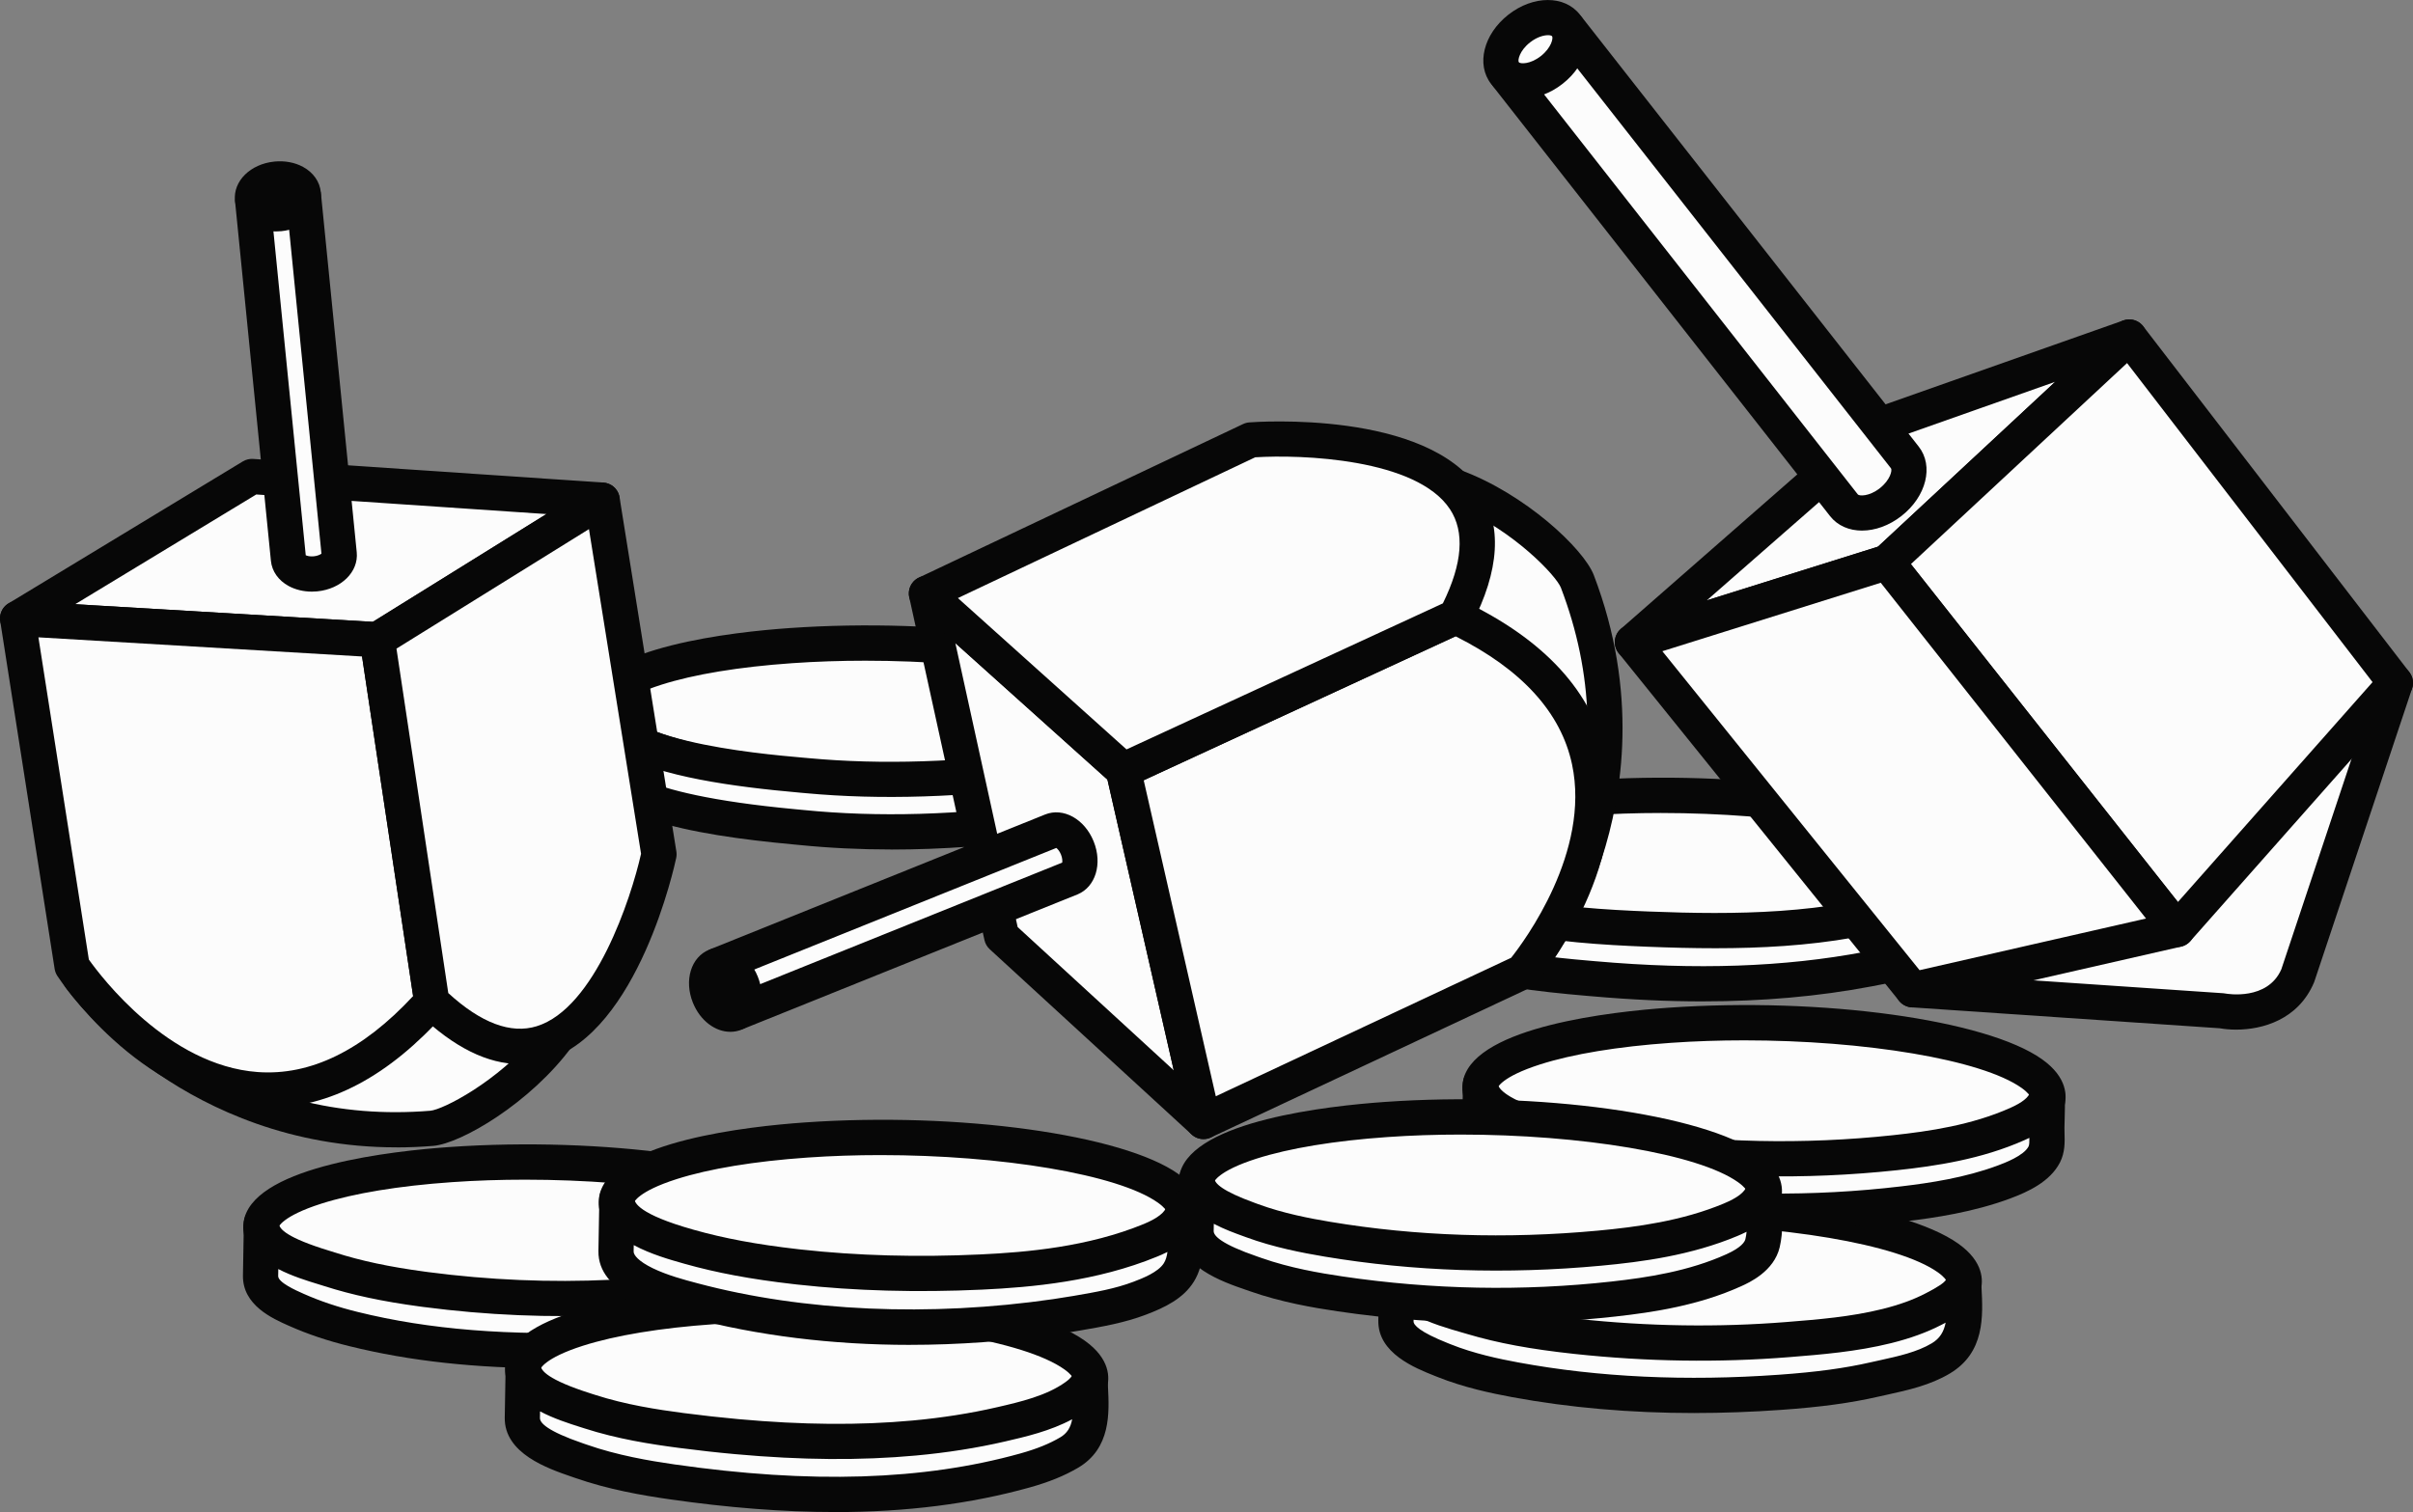 <svg id="_Слой_2" xmlns="http://www.w3.org/2000/svg" width="1096" height="686.99" viewBox="0 0 1096 686.99"><rect x="0" y="0" width="1096" height="686.99" fill="#808080" stroke="none"/><g id="Religion03_543594680"><g id="Religion03_543594680-2"><g><g><path d="M884.86 571.58c-23.6-16.81-97.39-26.66-164.49-21.97-67.1 4.69-102.49 22.18-78.89 38.99 23.6 16.81 97.39 26.66 164.5 21.97 67.1-4.69 102.49-22.18 78.89-38.99z" fill="#fcfcfc"/><path d="M771.23 619.76c-58.17.0-113.33-9.65-134.39-24.65-11.67-8.31-11.32-16.97-10.08-21.39 6.63-23.56 67.28-30.29 93.05-32.09 69.84-4.88 144.38 5.41 169.69 23.44 11.67 8.31 11.32 16.97 10.08 21.39-6.63 23.56-67.28 30.29-93.05 32.09-11.72.82-23.57 1.21-35.3 1.21zm-17-63.3c-11.16.0-22.35.36-33.31 1.13-24.06 1.68-44.6 5.07-59.4 9.8-17.66 5.64-19.36 10.64-19.37 10.69.06.29.92 1.84 3.96 4.01 18.2 12.96 71.55 21.64 125.99 21.64 11.16.0 22.35-.36 33.31-1.13 24.06-1.68 44.6-5.07 59.4-9.8 17.66-5.64 19.36-10.64 19.37-10.69-.06-.29-.92-1.84-3.96-4.01h0c-18.2-12.96-71.55-21.64-125.99-21.64z" fill="#070707"/></g><g><path d="M891.83 581.66c.27 6.25-9.26 10.87-13.73 13.18-6.66 3.45-13.83 5.84-21.1 7.66-14.69 3.66-29.84 4.93-44.89 6.14-32.03 2.57-64.31 2.01-96.26-1.44-15.85-1.71-31.71-4.15-47.02-8.71-9.44-2.81-34.62-8.88-34.39-22.15.0.0-.41 23.77-.41 23.81-.17 9.78 14.55 15.12 21.79 18.03 10.41 4.18 21.41 6.72 32.42 8.75 39.61 7.31 80.2 8.55 120.37 5.67 14.36-1.03 28.74-2.6 42.79-5.82 10.09-2.31 21.02-4.15 30.12-9.59 12.94-7.74 10.88-22.11 10.31-35.52z" fill="#fcfcfc"/><path d="M769.64 642.01c-29.05.0-56.79-2.41-82.84-7.23-9.53-1.76-22.01-4.4-33.95-9.19l-1.11-.44c-9.07-3.61-25.95-10.32-25.7-25.15.0-.38.41-23.81.41-23.81.0.0.0.0.0.0.08-4.37 3.64-7.86 8-7.86.05.0.09.0.14.0 4.42.08 7.94 3.72 7.86 8.14h0c-.04 2.27 3.29 7.06 26.07 13.59.96.27 1.83.52 2.6.75 12.8 3.8 26.86 6.4 45.6 8.42 31.84 3.43 63.72 3.91 94.76 1.42 14.39-1.15 29.26-2.35 43.59-5.92 7.57-1.89 13.91-4.18 19.36-7l.62-.32c5.04-2.59 8-4.57 8.79-5.89.07-4.2 3.4-7.68 7.66-7.86 4.45-.19 8.15 3.24 8.34 7.65.05 1.17.11 2.35.17 3.53.69 13.22 1.56 29.68-14.37 39.2-8.93 5.34-19.17 7.59-28.2 9.58-1.42.31-2.84.62-4.23.94-12.55 2.87-26.12 4.73-44 6-13.42.96-26.62 1.44-39.55 1.44zM642.1 597.33c-.05 2.99-.05 3.01-.05 3.04-.03 1.62 2.66 4.75 15.62 9.91l1.16.46c10.62 4.27 22.09 6.68 30.89 8.3 36.32 6.71 76.14 8.58 118.35 5.56 17.03-1.22 29.85-2.96 41.57-5.64 1.44-.33 2.9-.65 4.37-.97 8.23-1.81 16.73-3.68 23.43-7.68 3.67-2.19 5.48-5.27 6.29-9.37-.48.25-.93.48-1.35.7l-.58.3c-6.57 3.4-14.04 6.12-22.84 8.31-15.6 3.89-31.85 5.2-46.18 6.35-32.03 2.57-64.92 2.08-97.75-1.46-19.74-2.13-34.68-4.9-48.45-8.99-.73-.22-1.55-.45-2.45-.71-6.1-1.75-14.62-4.19-22.01-8.11zM883.85 582h0z" fill="#070707"/></g></g><g><g><path d="M523.69 315.31c-23.6-16.81-97.39-26.66-164.49-21.97-67.1 4.69-102.49 22.18-78.89 38.99 23.6 16.81 97.39 26.66 164.5 21.97 67.1-4.69 102.49-22.18 78.89-38.99z" fill="#fcfcfc"/><path d="M410.05 363.49c-58.17.0-113.33-9.65-134.39-24.65-11.67-8.31-11.32-16.97-10.08-21.39 6.63-23.56 67.28-30.29 93.05-32.09 69.83-4.88 144.38 5.41 169.69 23.44h0c11.67 8.31 11.32 16.97 10.08 21.39-6.63 23.56-67.28 30.29-93.05 32.09-11.72.82-23.57 1.21-35.3 1.21zm-17-63.3c-11.16.0-22.35.36-33.31 1.13-24.06 1.68-44.6 5.07-59.4 9.8-17.66 5.64-19.36 10.64-19.37 10.69.06.29.92 1.84 3.96 4.01 18.2 12.96 71.55 21.64 125.99 21.64 11.16.0 22.35-.36 33.31-1.13 24.06-1.68 44.6-5.07 59.4-9.8 17.66-5.64 19.36-10.64 19.37-10.69-.06-.29-.92-1.84-3.96-4.01h0c-18.2-12.96-71.55-21.64-125.99-21.64z" fill="#070707"/></g><g><path d="M531.33 327.15c-16.41 13.06-32.16 18.92-53.38 21.73-36.8 4.87-74.17 6.96-111.2 3.55-16.9-1.56-93.91-7.16-93.48-32.37.0.0-.4 23.59-.41 23.81-.43 24.99 74.5 30.45 91.19 32.11 37.46 3.73 75.35 1.87 112.59-3.21 12.41-1.69 53.46-6.68 53.68-24.47.12-7.07.21-14.16 1-21.14z" fill="#fcfcfc"/><path d="M404.85 385.96c-14.26.0-28.08-.67-41.59-2.02-.97-.1-2.14-.21-3.49-.33-44.43-4.16-95.38-12.46-94.91-39.87.0-.29.39-23 .41-23.78v-.02c.08-4.42 3.76-7.93 8.14-7.86 4.42.08 7.94 3.72 7.86 8.14h0c-.07 4.15 8.05 10.95 31.17 16.46 19.54 4.66 41.68 6.62 52.32 7.56l2.73.24c32.86 3.03 68.65 1.88 109.41-3.51 20.93-2.77 34.8-8.39 49.44-20.05 2.53-2.01 6.02-2.31 8.85-.74 2.83 1.56 4.44 4.68 4.08 7.89-.71 6.33-.82 12.76-.93 19.57v.82c-.32 24.12-41.73 29.71-59.42 32.1l-1.2.16c-25.77 3.52-49.9 5.27-72.88 5.27zm-123.95-43.75c-.02 1.1-.03 1.77-.03 1.8-.05 2.68 3.61 16.47 80.4 23.66 1.38.13 2.58.24 3.58.34 34 3.39 70.22 2.35 110.72-3.18l1.22-.17c6.7-.91 19.18-2.59 29.88-6.06 11.5-3.73 15.63-7.83 15.66-10.42v-.85c.04-1.44.06-2.9.09-4.36-12.6 7.32-26.11 11.54-43.43 13.83-41.96 5.55-78.92 6.72-112.98 3.58l-2.67-.24c-30.28-2.68-63.49-7.19-82.45-17.95z" fill="#070707"/></g></g><g><g><path d="M369.17 551.1c-23.6-16.81-97.39-26.66-164.49-21.97-67.1 4.69-102.49 22.18-78.89 38.99 23.6 16.81 97.39 26.66 164.5 21.97 67.1-4.69 102.49-22.18 78.89-38.99z" fill="#fcfcfc"/><path d="M255.54 599.28c-58.17.0-113.33-9.65-134.39-24.65-11.67-8.31-11.32-16.97-10.08-21.39 6.63-23.56 67.28-30.29 93.05-32.09 69.84-4.88 144.38 5.41 169.69 23.44 11.67 8.31 11.32 16.97 10.08 21.39-6.63 23.56-67.28 30.29-93.05 32.09-11.72.82-23.57 1.21-35.3 1.21zm-17-63.3c-11.15.0-22.35.36-33.31 1.13-24.06 1.68-44.6 5.07-59.4 9.8-17.66 5.64-19.36 10.64-19.37 10.69.06.29.92 1.84 3.96 4.01 18.2 12.96 71.55 21.64 125.99 21.64 11.16.0 22.35-.36 33.31-1.13 24.06-1.68 44.6-5.07 59.4-9.8 17.66-5.64 19.36-10.64 19.37-10.69-.06-.29-.92-1.84-3.96-4.01h0c-18.2-12.96-71.55-21.64-125.99-21.64z" fill="#070707"/></g><g><path d="M376.31 560.5c-.54 3.42-2.72 6.41-5.39 8.61-11.44 9.43-29.46 12.86-43.63 15.44-16.35 2.98-32.97 4.1-49.54 4.89-28.11 1.34-56.35.11-84.25-3.54-.55-.07-1.1-.15-1.65-.22-14.2-1.91-28.35-4.58-42.02-8.96-8.88-2.85-31.28-8.42-31.06-20.87.0.0-.41 23.71-.41 23.81-.14 8.38 10.21 12.77 16.46 15.55 8.3 3.68 16.97 6.47 25.78 8.65 37.65 9.3 76.94 10.87 115.55 9.31.3-.01.6-.02.9-.04 16.91-.73 33.89-1.59 50.56-4.64 14.17-2.59 33.32-6.58 44.2-16.76 7.31-6.81 4.1-22.2 4.5-31.22z" fill="#fcfcfc"/><path d="M250.98 621.69c-35.02.0-64.82-3.28-92.31-10.07-10.01-2.47-18.88-5.45-27.1-9.1l-.42-.18c-7.35-3.26-21.03-9.32-20.8-22.82h0s0-.62.41-23.8h0c.08-4.43 3.71-7.94 8.14-7.87 4.42.08 7.94 3.72 7.86 8.14h0c-.04 2.4 3.85 6.48 22.61 12.22 1.07.33 2.04.63 2.9.9 11.65 3.74 24.56 6.49 40.64 8.65l1.62.22c27.62 3.62 55.48 4.79 82.83 3.49 18.18-.87 33.38-2.01 48.49-4.77 12.63-2.31 29.94-5.47 39.98-13.74 1.44-1.19 2.4-2.56 2.58-3.69.66-4.19 4.47-7.14 8.71-6.71 4.22.43 7.38 4.08 7.19 8.32-.08 1.87.03 4.32.15 6.91.46 9.87 1.02 22.16-7.2 29.81-11.61 10.86-30.03 15.44-48.21 18.77-16.68 3.05-33.26 3.96-51.66 4.76l-.92.04c-8.81.36-17.29.54-25.49.54zm-124.58-45.11c-.03 1.86-.05 3.1-.05 3.2-.05 2.91 8.19 6.56 11.29 7.93l.42.19c7.36 3.27 15.36 5.95 24.45 8.19 32.42 8.01 68.43 10.89 113.31 9.08l.89-.04c17.78-.77 33.78-1.65 49.45-4.52 10.62-1.94 30.37-5.56 40.17-14.73 1.1-1.03 1.71-3.02 2.02-5.41-12.46 6.99-27.84 9.8-39.64 11.95-16.92 3.09-34.31 4.23-50.6 5.01-28.29 1.35-57.11.14-85.67-3.6l-1.68-.22c-17.04-2.29-30.83-5.24-43.4-9.27-.79-.26-1.7-.53-2.7-.84-5.07-1.55-12-3.67-18.28-6.92z" fill="#070707"/></g></g><g><g><path d="M922.89 487.8c-23.6-16.81-97.39-26.66-164.49-21.97-67.1 4.69-102.49 22.18-78.89 38.99 23.6 16.81 97.39 26.66 164.5 21.97 67.1-4.69 102.49-22.18 78.89-38.99z" fill="#fcfcfc"/><path d="M809.26 535.98c-58.17.0-113.33-9.65-134.39-24.65-11.67-8.31-11.32-16.97-10.08-21.39 6.63-23.56 67.28-30.29 93.05-32.09 69.84-4.88 144.38 5.41 169.69 23.44 11.67 8.31 11.32 16.97 10.08 21.39-6.63 23.56-67.28 30.29-93.05 32.09-11.72.82-23.57 1.21-35.3 1.21zm-17-63.3c-11.16.0-22.35.36-33.31 1.13-24.06 1.68-44.6 5.07-59.4 9.8-17.66 5.64-19.36 10.64-19.37 10.69.06.29.92 1.84 3.96 4.01 18.2 12.96 71.55 21.64 125.99 21.64 11.16.0 22.35-.36 33.31-1.13 24.06-1.68 44.6-5.07 59.4-9.8 17.66-5.64 19.36-10.64 19.37-10.69-.06-.29-.92-1.84-3.96-4.01h0c-18.2-12.96-71.55-21.64-125.99-21.64z" fill="#070707"/></g><g><path d="M929.88 497.89c-1.44 6.48-7.96 10.31-13.57 12.81-17.49 7.79-36.66 11.02-55.7 13.05-41.07 4.38-82.7 3.53-123.54-2.64-12.48-1.89-24.96-4.3-36.91-8.41-8.36-2.88-27.87-8.7-27.68-20.14.0.0-.41 23.73-.41 23.81-.2 11.78 20 17.5 28.55 20.37 13.13 4.41 26.82 6.96 40.51 8.89 40.81 5.75 82.36 6.21 123.29 1.36 15.53-1.84 31.09-4.47 45.75-9.92 6.39-2.37 15.03-6.07 18.35-12.53 1.84-3.59 1.1-8.25 1.17-12.26.08-4.78.31-9.64.2-14.39z" fill="#fcfcfc"/><path d="M808.03 558.31c-22.74.0-45.47-1.59-68.02-4.77-17.23-2.43-30.16-5.27-41.94-9.23-.59-.2-1.23-.41-1.92-.64-11.31-3.71-32.36-10.61-32.08-27.46.0-.44.41-23.81.41-23.81.0.0.0.0.0.0.08-4.42 3.71-7.96 8.14-7.86 4.42.08 7.94 3.72 7.86 8.14h0c-.01 1.44 2.12 3.59 5.59 5.63 4.67 2.75 10.61 4.76 14.95 6.22.62.21 1.2.41 1.74.59 12.41 4.27 25.5 6.55 35.51 8.07 40.04 6.05 80.92 6.93 121.5 2.59 16.55-1.77 35.83-4.62 53.3-12.4 5.45-2.43 8.49-4.86 9.01-7.24.88-3.95 4.58-6.62 8.59-6.23 4.03.39 7.12 3.73 7.22 7.77.08 3.53-.01 7.07-.1 10.49-.04 1.41-.07 2.82-.1 4.23-.01.76.01 1.63.04 2.56.11 3.85.26 8.64-2.09 13.22-4.47 8.71-14.47 13.33-22.68 16.38-16.55 6.15-34.13 8.77-47.59 10.36-19.04 2.26-38.18 3.38-57.33 3.38zm-127.9-44.98c-.05 3.18-.06 3.21-.06 3.23-.04 2.24 3.58 6.18 21.06 11.91.73.24 1.41.46 2.03.67 10.81 3.63 22.86 6.27 39.08 8.55 40.16 5.66 80.95 6.11 121.23 1.34 13.36-1.58 29.03-3.95 43.9-9.47 2.92-1.09 11.82-4.39 14.02-8.68.35-.68.39-2.31.37-3.89-.87.42-1.62.76-2.19 1.01-19.5 8.69-40.32 11.8-58.11 13.7-41.93 4.48-84.19 3.57-125.59-2.68-10.68-1.61-24.69-4.07-38.32-8.76l-1.66-.56c-4.39-1.48-10.28-3.47-15.77-6.36z" fill="#070707"/></g></g><g><g><path d="M488.08 615.64c-23.6-16.81-97.39-26.66-164.49-21.97-67.1 4.69-102.49 22.18-78.89 38.99 23.6 16.81 97.39 26.66 164.5 21.97 67.1-4.69 102.49-22.18 78.89-38.99z" fill="#fcfcfc"/><path d="M374.44 663.82c-58.17.0-113.33-9.65-134.39-24.65-11.67-8.31-11.32-16.97-10.08-21.39 6.63-23.56 67.28-30.29 93.05-32.09 69.84-4.88 144.38 5.41 169.69 23.44 11.67 8.31 11.32 16.97 10.08 21.39-6.63 23.56-67.28 30.29-93.05 32.09-11.72.82-23.57 1.21-35.3 1.21zm-17-63.3c-11.15.0-22.35.36-33.31 1.13-24.06 1.68-44.6 5.07-59.4 9.8-17.66 5.64-19.36 10.64-19.37 10.69.06.29.92 1.84 3.96 4.01 18.2 12.96 71.55 21.64 125.99 21.64 11.16.0 22.35-.36 33.31-1.13 24.06-1.68 44.6-5.07 59.4-9.8 17.66-5.64 19.36-10.64 19.37-10.69-.06-.29-.92-1.84-3.96-4.01h0c-18.2-12.96-71.55-21.64-125.99-21.64z" fill="#070707"/></g><g><path d="M495.06 625.72c-.59 3.72-3.43 6.55-6.36 8.67-9.84 7.1-22.43 10.09-34.08 12.77-12.97 2.99-26.15 4.98-39.4 6.2-26.78 2.46-53.79 1.79-80.55-.63-8.41-.76-16.8-1.7-25.18-2.79-14.06-1.83-28.14-4.21-41.67-8.59-8.75-2.83-30.37-8.86-30.16-20.96.0.0-.41 23.78-.41 23.81-.19 11.23 18.47 16.88 26.58 19.72 13.33 4.67 27.28 7.32 41.23 9.33 52.38 7.55 109.09 9.2 160.52-5.17 6.95-1.94 13.79-4.44 20.03-8.12 12.35-7.27 9.84-21.6 9.45-34.25z" fill="#fcfcfc"/><path d="M379.28 686.99c-23.41.0-48.45-1.94-75.36-5.82-11.9-1.71-27.5-4.36-42.73-9.7l-1.63-.56c-10.69-3.68-30.58-10.52-30.3-26.84h0c0-.57.06-3.77.41-23.81.0.0.0.0.0.0.08-4.42 3.71-7.94 8.14-7.86 4.42.08 7.94 3.72 7.86 8.14h0c-.03 2 2.88 6.31 22.75 12.61.67.21 1.3.41 1.88.6 13.79 4.46 28.08 6.68 40.23 8.27 8.5 1.11 16.87 2.03 24.87 2.76 29.12 2.64 55 2.85 79.09.63 13.46-1.24 26.36-3.27 38.33-6.03 10.54-2.43 22.5-5.19 31.19-11.47 2.72-1.96 3.09-3.13 3.14-3.44.65-4.07 4.3-6.98 8.41-6.72 4.12.26 7.36 3.61 7.49 7.74.05 1.5.12 3.03.2 4.57.6 11.81 1.42 27.99-13.59 36.82-6.17 3.63-13.14 6.47-21.93 8.93-26.74 7.47-56.03 11.2-88.45 11.2zm-134.02-42.67h0c-.04 2.16 3.32 5.89 19.51 11.45.61.21 1.19.41 1.72.59 13.93 4.88 28.54 7.36 39.72 8.97 61.94 8.92 113.36 7.3 157.22-4.95 7.42-2.07 13.18-4.4 18.12-7.31 3.13-1.84 4.72-4.42 5.44-8.23-9.98 5.36-21.21 7.95-30.57 10.11-12.68 2.93-26.29 5.07-40.47 6.37-25.08 2.3-51.9 2.1-82-.63-8.21-.74-16.78-1.7-25.49-2.83-12.88-1.68-28.07-4.05-43.1-8.91-.55-.18-1.14-.37-1.79-.57-5.07-1.61-12-3.81-18.27-7.12-.03 1.79-.05 2.97-.05 3.05h0z" fill="#070707"/></g></g><g><g><path d="M884.99 384.5c-23.6-16.81-97.39-26.66-164.49-21.97-67.1 4.69-102.49 22.18-78.89 38.99 23.6 16.81 97.39 26.66 164.5 21.97 67.1-4.69 102.49-22.18 78.89-38.99z" fill="#fcfcfc"/><path d="M771.36 432.68c-58.17.0-113.33-9.65-134.39-24.65-11.67-8.31-11.32-16.97-10.08-21.39 6.63-23.56 67.28-30.29 93.05-32.09 69.85-4.89 144.38 5.41 169.69 23.44 11.67 8.31 11.32 16.97 10.08 21.39-6.63 23.56-67.28 30.29-93.05 32.09-11.72.82-23.57 1.21-35.3 1.21zm-17-63.3c-11.16.0-22.35.36-33.31 1.13-24.06 1.68-44.6 5.07-59.4 9.8-17.66 5.64-19.36 10.64-19.37 10.69.06.29.92 1.84 3.96 4.01 18.2 12.96 71.55 21.64 125.99 21.64 11.16.0 22.35-.36 33.31-1.13 24.06-1.68 44.6-5.07 59.4-9.8 17.66-5.64 19.36-10.64 19.37-10.69-.06-.29-.92-1.84-3.96-4.01h0c-18.2-12.96-71.55-21.64-125.99-21.64z" fill="#070707"/></g><g><path d="M892.27 393.98c-3.04 9.25-13.15 13.95-22.42 16.92-38.8 12.43-80.35 12.85-121.06 11.24-21.29-.84-42.71-2.26-63.59-6.7-11.84-2.52-50.9-9.16-50.6-26.19.0.0-.4 23.53-.41 23.8-.43 25.21 73.31 30.18 89.82 31.64 41.44 3.66 83.46 3.39 124.34-4.35 12.12-2.29 28.39-5.32 37.67-14.23 8.65-8.3 6.1-21.35 6.26-32.13z" fill="#fcfcfc"/><path d="M773.38 454.98c-15.98.0-32.63-.77-50.09-2.31-.77-.07-1.68-.14-2.69-.23-44.21-3.74-94.9-11.6-94.42-39.51.0-.25.4-23.47.41-23.8h0c.08-4.42 3.75-7.94 8.14-7.87 4.42.08 7.94 3.72 7.86 8.14h0c-.04 2.27 3.44 6.11 13.33 10.05 9.49 3.79 21.03 6.14 27.92 7.55 1.13.23 2.15.44 3.02.62 20.65 4.39 42.12 5.74 62.25 6.53 39.01 1.54 80.34 1.3 118.31-10.87 10.07-3.23 15.71-7.09 17.27-11.8 1.24-3.76 5.03-6.05 8.93-5.39 3.9.66 6.73 4.06 6.67 8.01-.03 1.89.04 3.92.11 6.07.32 10.05.72 22.55-8.83 31.71-10.93 10.49-28.58 13.83-41.46 16.27l-.26.05c-23.89 4.52-49.18 6.77-76.44 6.77zm-131.17-44.32c-.03 1.47-.04 2.43-.04 2.52-.05 2.78 3.58 16.88 79.77 23.31 1.04.09 1.96.17 2.76.24 45.76 4.04 85.72 2.65 122.15-4.24l.26-.05c10.91-2.06 25.86-4.89 33.36-12.09 1.77-1.7 2.8-3.86 3.37-6.51-3.93 2.07-7.99 3.55-11.55 4.69-40.33 12.92-83.34 13.22-123.82 11.62-20.83-.82-43.12-2.23-64.94-6.87-.83-.18-1.8-.38-2.89-.6-10.07-2.06-26.35-5.38-38.42-12.01z" fill="#070707"/></g></g><g><g><path d="M530.61 539.93c-23.6-16.81-97.39-26.66-164.49-21.97-67.1 4.69-102.49 22.18-78.89 38.99 23.6 16.81 97.39 26.66 164.5 21.97 67.1-4.69 102.49-22.18 78.89-38.99z" fill="#fcfcfc"/><path d="M416.98 588.11c-58.17.0-113.33-9.65-134.39-24.65-11.67-8.31-11.32-16.97-10.08-21.39 6.63-23.56 67.28-30.29 93.05-32.09 69.85-4.88 144.38 5.41 169.69 23.44 11.67 8.31 11.32 16.97 10.08 21.39-6.63 23.56-67.28 30.29-93.05 32.09-11.72.82-23.57 1.21-35.3 1.21zm-17-63.3c-11.15.0-22.35.36-33.31 1.13-24.06 1.68-44.6 5.07-59.4 9.8-17.66 5.64-19.36 10.64-19.37 10.69.06.29.92 1.84 3.96 4.01 21.93 15.62 94.87 25.01 159.3 20.51 24.06-1.68 44.6-5.07 59.4-9.8 17.66-5.64 19.36-10.64 19.37-10.69-.06-.29-.92-1.84-3.96-4.01h0c-18.2-12.96-71.55-21.64-125.99-21.64z" fill="#070707"/></g><g><path d="M537.73 549.33c-1.21 7.15-8.48 11.45-15.19 14.21-24.31 9.99-50.81 13.19-76.87 14.41-27.6 1.29-55.26.75-82.73-2.28-.57-.06-1.14-.13-1.71-.19-16.24-1.85-32.42-4.53-48.15-8.98-9.29-2.63-33.08-9.1-32.87-21.8.0.0-.41 23.73-.41 23.81-.23 13.42 25.48 19.77 35.18 22.35 52.58 13.99 110.92 15.12 164.6 7.33 3.1-.45 6.2-.94 9.29-1.47 9.73-1.68 19.59-3.34 28.86-6.87 6.36-2.42 14.02-5.7 17.75-11.74 5.01-8.11 2.31-19.76 2.25-28.76z" fill="#fcfcfc"/><path d="M413.22 611.04c-35.23.0-69.14-4.18-100.29-12.46l-.98-.26c-13.14-3.47-40.47-10.7-40.14-29.96.0-.04.4-23.28.41-23.8h0c.08-4.43 3.71-7.94 8.14-7.87 4.42.08 7.94 3.72 7.86 8.14h0c-.03 1.48 1.81 6.84 26.51 13.81l.53.15c13.67 3.86 28.56 6.64 46.88 8.73l1.68.19c25.5 2.82 52.92 3.58 81.47 2.24 21.31-.99 49-3.46 74.21-13.82 6.21-2.55 9.89-5.44 10.34-8.14.69-4.09 4.39-6.98 8.53-6.64 4.14.33 7.33 3.77 7.36 7.92.01 1.96.18 4.18.35 6.53.6 8.09 1.34 18.17-3.8 26.48-4.79 7.75-13.26 11.79-21.71 15.01-9.79 3.73-19.92 5.48-29.71 7.17l-.63.11c-3.11.54-6.3 1.04-9.5 1.51-22.78 3.31-45.41 4.95-67.51 4.95zm-125.37-45.33c-.03 1.72-.05 2.84-.05 2.91-.03 1.61 2.23 4.44 8.64 7.57 6.57 3.21 14.72 5.37 19.59 6.65l1 .27c47.93 12.75 105.25 15.29 161.4 7.14 3.05-.44 6.11-.93 9.07-1.44l.63-.11c9.46-1.63 18.39-3.17 26.74-6.35 3.91-1.49 11.19-4.27 13.79-8.47.86-1.39 1.35-3.12 1.6-5.06-1.92.98-3.59 1.66-4.7 2.12-27.48 11.29-56.94 13.94-79.54 15-29.39 1.37-57.65.59-83.98-2.32l-1.73-.2c-19.2-2.19-34.9-5.13-49.42-9.23l-.53-.15c-5.89-1.66-14.8-4.18-22.52-8.33z" fill="#070707"/></g></g><g><g><path d="M794.08 530.61c-23.6-16.81-97.39-26.66-164.49-21.97-67.1 4.69-102.49 22.18-78.89 38.99 23.6 16.81 97.39 26.66 164.5 21.97 67.1-4.69 102.49-22.18 78.89-38.99z" fill="#fcfcfc"/><path d="M680.45 578.79c-58.17.0-113.33-9.65-134.39-24.65-11.67-8.31-11.32-16.97-10.08-21.39 6.63-23.56 67.28-30.29 93.05-32.09 69.83-4.88 144.38 5.41 169.69 23.44 11.67 8.31 11.32 16.97 10.08 21.39-6.63 23.56-67.28 30.29-93.05 32.09-11.72.82-23.57 1.21-35.3 1.21zm-17-63.3c-11.16.0-22.35.36-33.31 1.13-24.06 1.68-44.6 5.07-59.4 9.8-17.66 5.64-19.36 10.64-19.37 10.69.06.29.92 1.84 3.96 4.01 18.2 12.96 71.55 21.64 125.99 21.64 11.16.0 22.35-.36 33.31-1.13 24.06-1.68 44.6-5.07 59.4-9.8 17.66-5.64 19.36-10.64 19.37-10.69-.06-.29-.92-1.84-3.96-4.01h0c-18.2-12.96-71.55-21.64-125.99-21.64z" fill="#070707"/></g><g><path d="M801.05 541.04c-1.97 6.8-8.98 10.64-15.07 13.19-18.81 7.85-39.23 11-59.52 12.89-41.14 3.83-82.79 2.73-123.54-4.07-11.57-1.93-23.14-4.36-34.17-8.41-7.88-2.9-25.25-8.57-25.07-19.26.0.0-.41 23.77-.41 23.81-.19 11.35 18.85 17.04 27.19 19.97 12.39 4.36 25.37 6.83 38.33 8.74 41.03 6.04 82.84 6.9 124.06 2.33 18.69-2.07 37.51-5.33 54.65-13.08 5.32-2.4 11.63-6.18 13.07-12.3 1.69-7.17.77-16.45.49-23.79z" fill="#fcfcfc"/><path d="M680.08 601.12c-24.13.0-48.35-1.77-72.46-5.32-11.16-1.64-25.78-4.16-39.83-9.11-.57-.2-1.19-.41-1.85-.64-10.82-3.72-30.96-10.66-30.68-27.02v-.11c0-.28.41-23.7.41-23.7h0c.08-4.42 3.71-7.94 8.14-7.86 4.42.08 7.94 3.72 7.86 8.14h0c-.02 2.02 3.16 5.56 18.4 11.09l1.43.52c11.33 4.17 23.44 6.48 32.73 8.03 39.05 6.52 79.92 7.86 121.49 4 17.64-1.64 38.22-4.39 57.18-12.3 6.24-2.6 9.66-5.23 10.47-8.03 1.09-3.77 4.76-6.19 8.66-5.72 3.9.48 6.87 3.71 7.02 7.64.05 1.27.12 2.6.19 3.96.36 7.02.76 14.97-.89 21.97-2.59 10.99-13.86 16.09-17.56 17.76-19.15 8.66-39.59 11.8-57.06 13.74-17.77 1.97-35.68 2.95-53.64 2.95zm-128.82-41.81h0c-.04 2.16 3.38 5.93 19.89 11.61.7.24 1.35.47 1.96.68 12.75 4.49 26.39 6.83 36.84 8.37 40.7 5.99 81.75 6.76 122.01 2.29 16.23-1.8 35.12-4.68 52.23-12.42 6.78-3.07 8.29-5.61 8.58-6.85.24-1.03.42-2.15.54-3.33-1.47.74-2.91 1.38-4.25 1.94-20.94 8.75-43.03 11.72-61.86 13.47-42.94 4-85.2 2.6-125.6-4.15-9.97-1.67-23.04-4.17-35.62-8.8l-1.37-.5c-3.72-1.35-8.6-3.12-13.29-5.59-.04 2.36-.05 3.05-.06 3.26z" fill="#070707"/></g></g><g><g><g><path d="M8 281 171.39 290.67 273.51 227.25 114.42 216.5 8 281z" fill="#fcfcfc"/><path d="M171.39 298.67c-.16.0-.32.0-.47-.01L7.53 288.98c-3.5-.21-6.45-2.66-7.29-6.06-.84-3.4.62-6.95 3.62-8.77l106.42-64.5c1.41-.85 3.04-1.25 4.69-1.14l159.09 10.75c3.47.23 6.38 2.68 7.22 6.05s-.59 6.9-3.54 8.73l-102.12 63.42c-1.27.79-2.73 1.2-4.22 1.2zm-137.28-24.14 135.22 8.01 78.86-48.98-131.79-8.9-82.29 49.88z" fill="#070707"/></g><g><path d="M36.24 443.9s54.53 77.34 159.87 68.74c9.7-.79 39.23-17.38 57.19-41.83l-50.74-76.95-166.32 50.04z" fill="#fcfcfc"/><path d="M180.09 521.3c-48.42.0-84.97-17.55-107.92-33.19-27.68-18.86-41.88-38.76-42.47-39.59-1.48-2.1-1.86-4.79-1.02-7.22.84-2.43 2.79-4.31 5.26-5.05l166.32-50.04c3.39-1.02 7.04.31 8.98 3.26l50.74 76.95c1.84 2.79 1.75 6.44-.23 9.14-18.75 25.53-50.33 44.04-62.99 45.07-5.7.47-11.27.69-16.67.69zM50.12 448.08c6.43 7.03 17.02 17.32 31.59 27.16 33.89 22.92 72.16 32.82 113.75 29.42 5.72-.47 30.62-13.21 48-34.25l-44.3-67.18-149.04 44.84zm-13.88-4.18h0z" fill="#070707"/></g><g><path d="M8 281l24.72 158.01s75.24 115.02 163.39 16.12l-24.72-164.46-163.39-9.67z" fill="#fcfcfc"/><path d="M121.86 503.26c-2.03.0-4.06-.08-6.1-.23-52.7-3.92-88.24-57.37-89.73-59.65-.62-.95-1.03-2.02-1.21-3.14L.1 282.23c-.37-2.39.35-4.82 1.98-6.62 1.63-1.79 3.98-2.75 6.39-2.61l163.39 9.67c3.77.22 6.88 3.06 7.44 6.8l24.72 164.46c.35 2.35-.36 4.74-1.94 6.51-25.34 28.43-52.3 42.81-80.22 42.81zm-81.51-67.3c5.61 7.9 36.1 48.14 76.67 51.12 23.99 1.76 47.72-9.85 70.62-34.52l-23.19-154.29-147-8.7 22.91 146.4z" fill="#070707"/></g><g><path d="M171.39 290.67l102.12-63.42 25.8 160.88s-29.02 137.95-103.19 67l-24.72-164.46z" fill="#fcfcfc"/><path d="M236.04 483.44c-14.56.0-29.79-7.54-45.46-22.52-1.28-1.22-2.12-2.84-2.38-4.59l-24.72-164.46c-.47-3.16.98-6.3 3.69-7.99l102.12-63.42c2.27-1.41 5.11-1.59 7.54-.48 2.44 1.11 4.16 3.37 4.58 6.01l25.8 160.88c.16.97.13 1.95-.07 2.91-.68 3.22-17.05 78.89-58.61 91.76-4.1 1.27-8.26 1.9-12.48 1.9zm-32.43-32.24c14.91 13.63 28.42 18.69 40.17 15.06 26.43-8.17 42.82-57.99 47.39-78.35l-23.66-147.51-87.43 54.3 23.53 156.5z" fill="#070707"/></g></g><g><g><path d="M114.79 91.44 131 254.02c.43 4.33 5.95 7.33 12.31 6.69 6.37-.64 11.18-4.66 10.75-8.99l-16.21-162.58-23.06 2.3z" fill="#fcfcfc"/><path d="M141.64 268.8c-3.8.0-7.46-.88-10.52-2.54-4.66-2.53-7.6-6.7-8.07-11.45l-16.21-162.58c-.44-4.4 2.77-8.32 7.17-8.75l23.06-2.3c2.12-.21 4.22.43 5.86 1.77 1.64 1.34 2.68 3.29 2.89 5.4l16.21 162.58c.88 8.86-6.99 16.66-17.92 17.75-.83.08-1.65.12-2.47.12zm-2.77-16.53c.64.31 1.94.66 3.65.49 1.72-.17 2.92-.77 3.49-1.2l-15.32-153.66-7.14.71 15.32 153.66z" fill="#070707"/></g><g><path d="M137.75 88.07c.43 4.33-4.38 8.36-10.75 8.99-6.37.63-11.88-2.36-12.31-6.69-.43-4.33 4.38-8.36 10.75-8.99 6.37-.63 11.88 2.36 12.31 6.69z" fill="#fcfcfc"/><path d="M125.32 105.15c-3.8.0-7.46-.88-10.53-2.54-4.66-2.53-7.6-6.7-8.07-11.45-.88-8.86 6.99-16.66 17.92-17.75 4.67-.47 9.28.39 13 2.42 4.66 2.53 7.6 6.7 8.07 11.45.47 4.74-1.59 9.41-5.65 12.81-3.25 2.72-7.6 4.47-12.26 4.94-.83.08-1.65.12-2.47.12zm4.47-16.28h0z" fill="#070707"/></g></g></g><g><g><g><path d="M546.63 509.54 510.24 349.96 420.8 269.64 454.96 425.39 546.63 509.54z" fill="#fcfcfc"/><path d="M546.63 517.54c-1.96.0-3.9-.72-5.41-2.11l-91.67-84.14c-1.21-1.11-2.05-2.57-2.41-4.18l-34.16-155.75c-.74-3.39.79-6.88 3.79-8.63 3-1.75 6.79-1.36 9.37.96l89.44 80.31c1.23 1.1 2.09 2.56 2.46 4.17l36.39 159.58c.78 3.41-.75 6.94-3.78 8.7-1.25.73-2.64 1.08-4.02 1.08zm-84.4-96.33 70.89 65.07-30.12-132.06-69.07-62.02 28.3 129.02z" fill="#070707"/></g><g><path d="M695.15 436.88s59.01-73.98 21.3-172.72c-3.47-9.09-27.66-32.81-56.15-43.21l-59.69 70.23 94.55 145.7z" fill="#fcfcfc"/><path d="M695.15 444.88c-.13.0-.26.0-.39.0-2.57-.13-4.92-1.48-6.32-3.64l-94.55-145.7c-1.92-2.97-1.67-6.84.62-9.54l59.69-70.23c2.17-2.55 5.7-3.48 8.84-2.33 29.76 10.86 56.35 36.01 60.88 47.87 20.31 53.19 13.18 99.35 3.62 128.71-10.37 31.85-25.5 51.04-26.14 51.84-1.52 1.91-3.83 3.01-6.25 3.01zm-84.59-153.06 84.72 130.56c4.96-8.14 11.87-21.18 17.25-37.92 12.53-38.95 11.33-78.46-3.56-117.44-2.05-5.36-21.25-25.71-46.3-36.51l-52.12 61.32z" fill="#070707"/></g><g><path d="M546.63 509.54l144.8-67.92s89.39-104.4-30.2-161.38l-150.99 69.72 36.39 159.58z" fill="#fcfcfc"/><path d="M546.63 517.54c-1.2.0-2.4-.27-3.51-.81-2.17-1.06-3.75-3.05-4.29-5.41l-36.39-159.58c-.84-3.69 1.01-7.46 4.45-9.04l150.99-69.72c2.16-1 4.65-.98 6.79.04 36.88 17.57 58.75 41.45 65.02 70.98 10.97 51.7-30.42 100.77-32.18 102.83-.74.86-1.65 1.56-2.68 2.04l-144.8 67.92c-1.08.5-2.24.76-3.4.76zm-27.15-163.03 32.74 143.57 134.16-62.92c6.02-7.6 36.13-48.12 27.64-87.91-5.01-23.51-22.8-43.06-52.89-58.15l-141.65 65.41z" fill="#070707"/></g><g><path d="M510.24 349.96l-89.44-80.31 147.25-69.75s140.56-10.7 93.18 80.34l-150.99 69.72z" fill="#fcfcfc"/><path d="M510.24 357.96c-1.94.0-3.85-.7-5.35-2.05l-89.44-80.31c-1.99-1.79-2.96-4.46-2.57-7.11.39-2.65 2.07-4.93 4.49-6.08l147.25-69.75c.89-.42 1.84-.67 2.82-.75 3.28-.25 80.51-5.69 104.49 30.62 10.52 15.93 9.31 36.59-3.6 61.39-.82 1.57-2.13 2.83-3.74 3.57l-150.99 69.72c-1.07.5-2.22.74-3.35.74zm-75.15-86.23 76.58 68.76 143.69-66.35c8.92-18.12 10-32.51 3.23-42.78-15.23-23.09-67.65-24.9-88.47-23.59l-135.02 63.95z" fill="#070707"/></g></g><g><g><path d="M334.78 460l151.57-61.02c4.04-1.63 5.38-7.76 2.99-13.69-2.39-5.94-7.6-9.43-11.64-7.81L326.13 438.5l8.66 21.5z" fill="#fcfcfc"/><path d="M334.78 468c-1.07.0-2.13-.21-3.13-.64-1.95-.83-3.49-2.4-4.29-4.37l-8.66-21.5c-.79-1.97-.77-4.17.06-6.12.83-1.95 2.4-3.49 4.37-4.29l151.57-61.02c8.26-3.32 17.95 2.05 22.05 12.24 4.1 10.19.84 20.78-7.42 24.1l-151.57 61.02c-.96.39-1.97.58-2.99.58zm1.75-25.07 2.68 6.66 143.25-57.67c.12-.71.09-2.04-.55-3.65-.65-1.61-1.55-2.59-2.13-3.01l-143.25 57.67z" fill="#070707"/></g><g><path d="M325.13 438.9c4.04-1.63 9.25 1.87 11.64 7.81 2.39 5.94 1.05 12.07-2.99 13.69-4.04 1.63-9.25-1.87-11.64-7.81-2.39-5.94-1.05-12.07 2.98-13.7z" fill="#fcfcfc"/><path d="M331.7 468.8c-6.84.0-13.69-5.07-16.98-13.22-4.1-10.19-.84-20.78 7.42-24.1h0c8.25-3.33 17.94 2.05 22.05 12.24 1.75 4.35 2.22 9.02 1.31 13.16-1.13 5.18-4.31 9.17-8.73 10.95-1.65.67-3.36.98-5.07.98z" fill="#070707"/></g></g></g><g><g><g><path d="M868.79 449.71l140.45 9.54s25.57 4.97 34.44-15.99l44.33-132.98L868.8 449.71z" fill="#fcfcfc"/><path d="M1015.66 467.81c-2.77.0-5.3-.24-7.43-.62l-139.99-9.51c-3.45-.23-6.36-2.66-7.21-6.01-.85-3.35.54-6.87 3.46-8.72l219.21-139.43c2.86-1.82 6.55-1.64 9.22.45 2.67 2.08 3.74 5.62 2.67 8.83l-44.33 132.98c-.07.2-.14.39-.22.59-7.2 17.01-23.49 21.43-35.39 21.44zm-122.01-24.43 116.13 7.89c.33.02.66.07.98.13.75.14 19.13 3.34 25.43-10.98l37.1-111.29-179.64 114.26z" fill="#070707"/></g><g><path d="M741.45 291.74 854.28 192.95 967.11 153.12 857.1 255.48 741.45 291.74z" fill="#fcfcfc"/><path d="M741.45 299.74c-2.83.0-5.53-1.51-6.98-4.08-1.85-3.3-1.14-7.44 1.71-9.93l112.83-98.8c.76-.67 1.65-1.19 2.61-1.53l112.83-39.82c3.58-1.26 7.54.16 9.51 3.4 1.96 3.24 1.38 7.42-1.39 10l-110.01 102.35c-.87.81-1.92 1.42-3.06 1.78l-115.65 36.27c-.79.25-1.6.37-2.39.37zm116.94-99.77-83.11 72.77 77.69-24.36 80.52-74.91-75.1 26.51z" fill="#070707"/></g><g><path d="M857.1 255.48 988.87 422.3 1088 310.28 967.11 153.12 857.1 255.48z" fill="#fcfcfc"/><path d="M988.87 430.3c-.07.0-.15.0-.22.0-2.37-.07-4.59-1.18-6.05-3.04l-131.77-166.83c-2.58-3.27-2.22-7.98.83-10.82l110.01-102.35c1.65-1.53 3.88-2.3 6.11-2.12 2.24.19 4.31 1.31 5.68 3.09l120.89 157.16c2.34 3.04 2.19 7.31-.35 10.18l-99.13 112.02c-1.52 1.72-3.7 2.7-5.99 2.7zm-120.92-174 121.27 153.53 88.41-99.91-111.51-144.96-98.17 91.34z" fill="#070707"/></g><g><path d="M741.45 291.74 868.79 449.71 988.87 422.3 857.1 255.48 741.45 291.74z" fill="#fcfcfc"/><path d="M868.79 457.71c-2.39.0-4.69-1.07-6.23-2.98l-127.34-157.96c-1.66-2.06-2.2-4.81-1.43-7.34s2.74-4.52 5.26-5.31l115.65-36.27c3.17-.99 6.61.07 8.67 2.67l131.77 166.83c1.7 2.15 2.18 5.03 1.27 7.62-.91 2.59-3.09 4.53-5.77 5.14l-120.08 27.4c-.59.14-1.19.2-1.78.2zM755.05 295.87 871.88 440.8l102.86-23.47-120.5-152.56-99.19 31.11z" fill="#070707"/></g></g><g><g><path d="M684.59 34.5l152.95 195.06c4.08 5.2 13.57 4.55 21.22-1.44 7.64-5.99 10.53-15.06 6.46-20.26L712.26 12.8l-27.67 21.7z" fill="#fcfcfc"/><path d="M845.76 241.08c-5.82.0-11.08-2.19-14.53-6.58L678.29 39.43c-1.31-1.67-1.9-3.79-1.65-5.9s1.34-4.03 3.01-5.33l27.67-21.7c3.48-2.73 8.51-2.12 11.23 1.36l152.95 195.06c6.9 8.81 3.47 22.64-7.82 31.49-5.66 4.44-12.07 6.66-17.92 6.66zM695.82 35.86l148.01 188.77c.6.78 5.12 1.02 9.98-2.8 4.87-3.82 5.7-8.25 5.1-9.03L710.9 24.03l-15.08 11.82z" fill="#070707"/></g><g><path d="M711.25 11.52c4.08 5.2 1.18 14.27-6.46 20.26-7.64 5.99-17.14 6.63-21.21 1.44-4.07-5.2-1.18-14.27 6.46-20.26 7.64-5.99 17.14-6.63 21.21-1.44z" fill="#fcfcfc"/><path d="M691.81 44.74c-5.82.0-11.08-2.19-14.52-6.58-6.91-8.81-3.47-22.64 7.82-31.49 11.29-8.85 25.54-8.89 32.45-.08h0c6.91 8.81 3.47 22.64-7.82 31.49-5.66 4.44-12.07 6.66-17.92 6.66zm11.3-28.75c-1.88.0-4.93.75-8.14 3.26-4.87 3.81-5.71 8.25-5.1 9.03.61.78 5.12 1.02 9.98-2.8 4.87-3.82 5.71-8.25 5.1-9.03h0c-.21-.26-.87-.47-1.85-.47z" fill="#070707"/></g></g></g></g></g></svg>